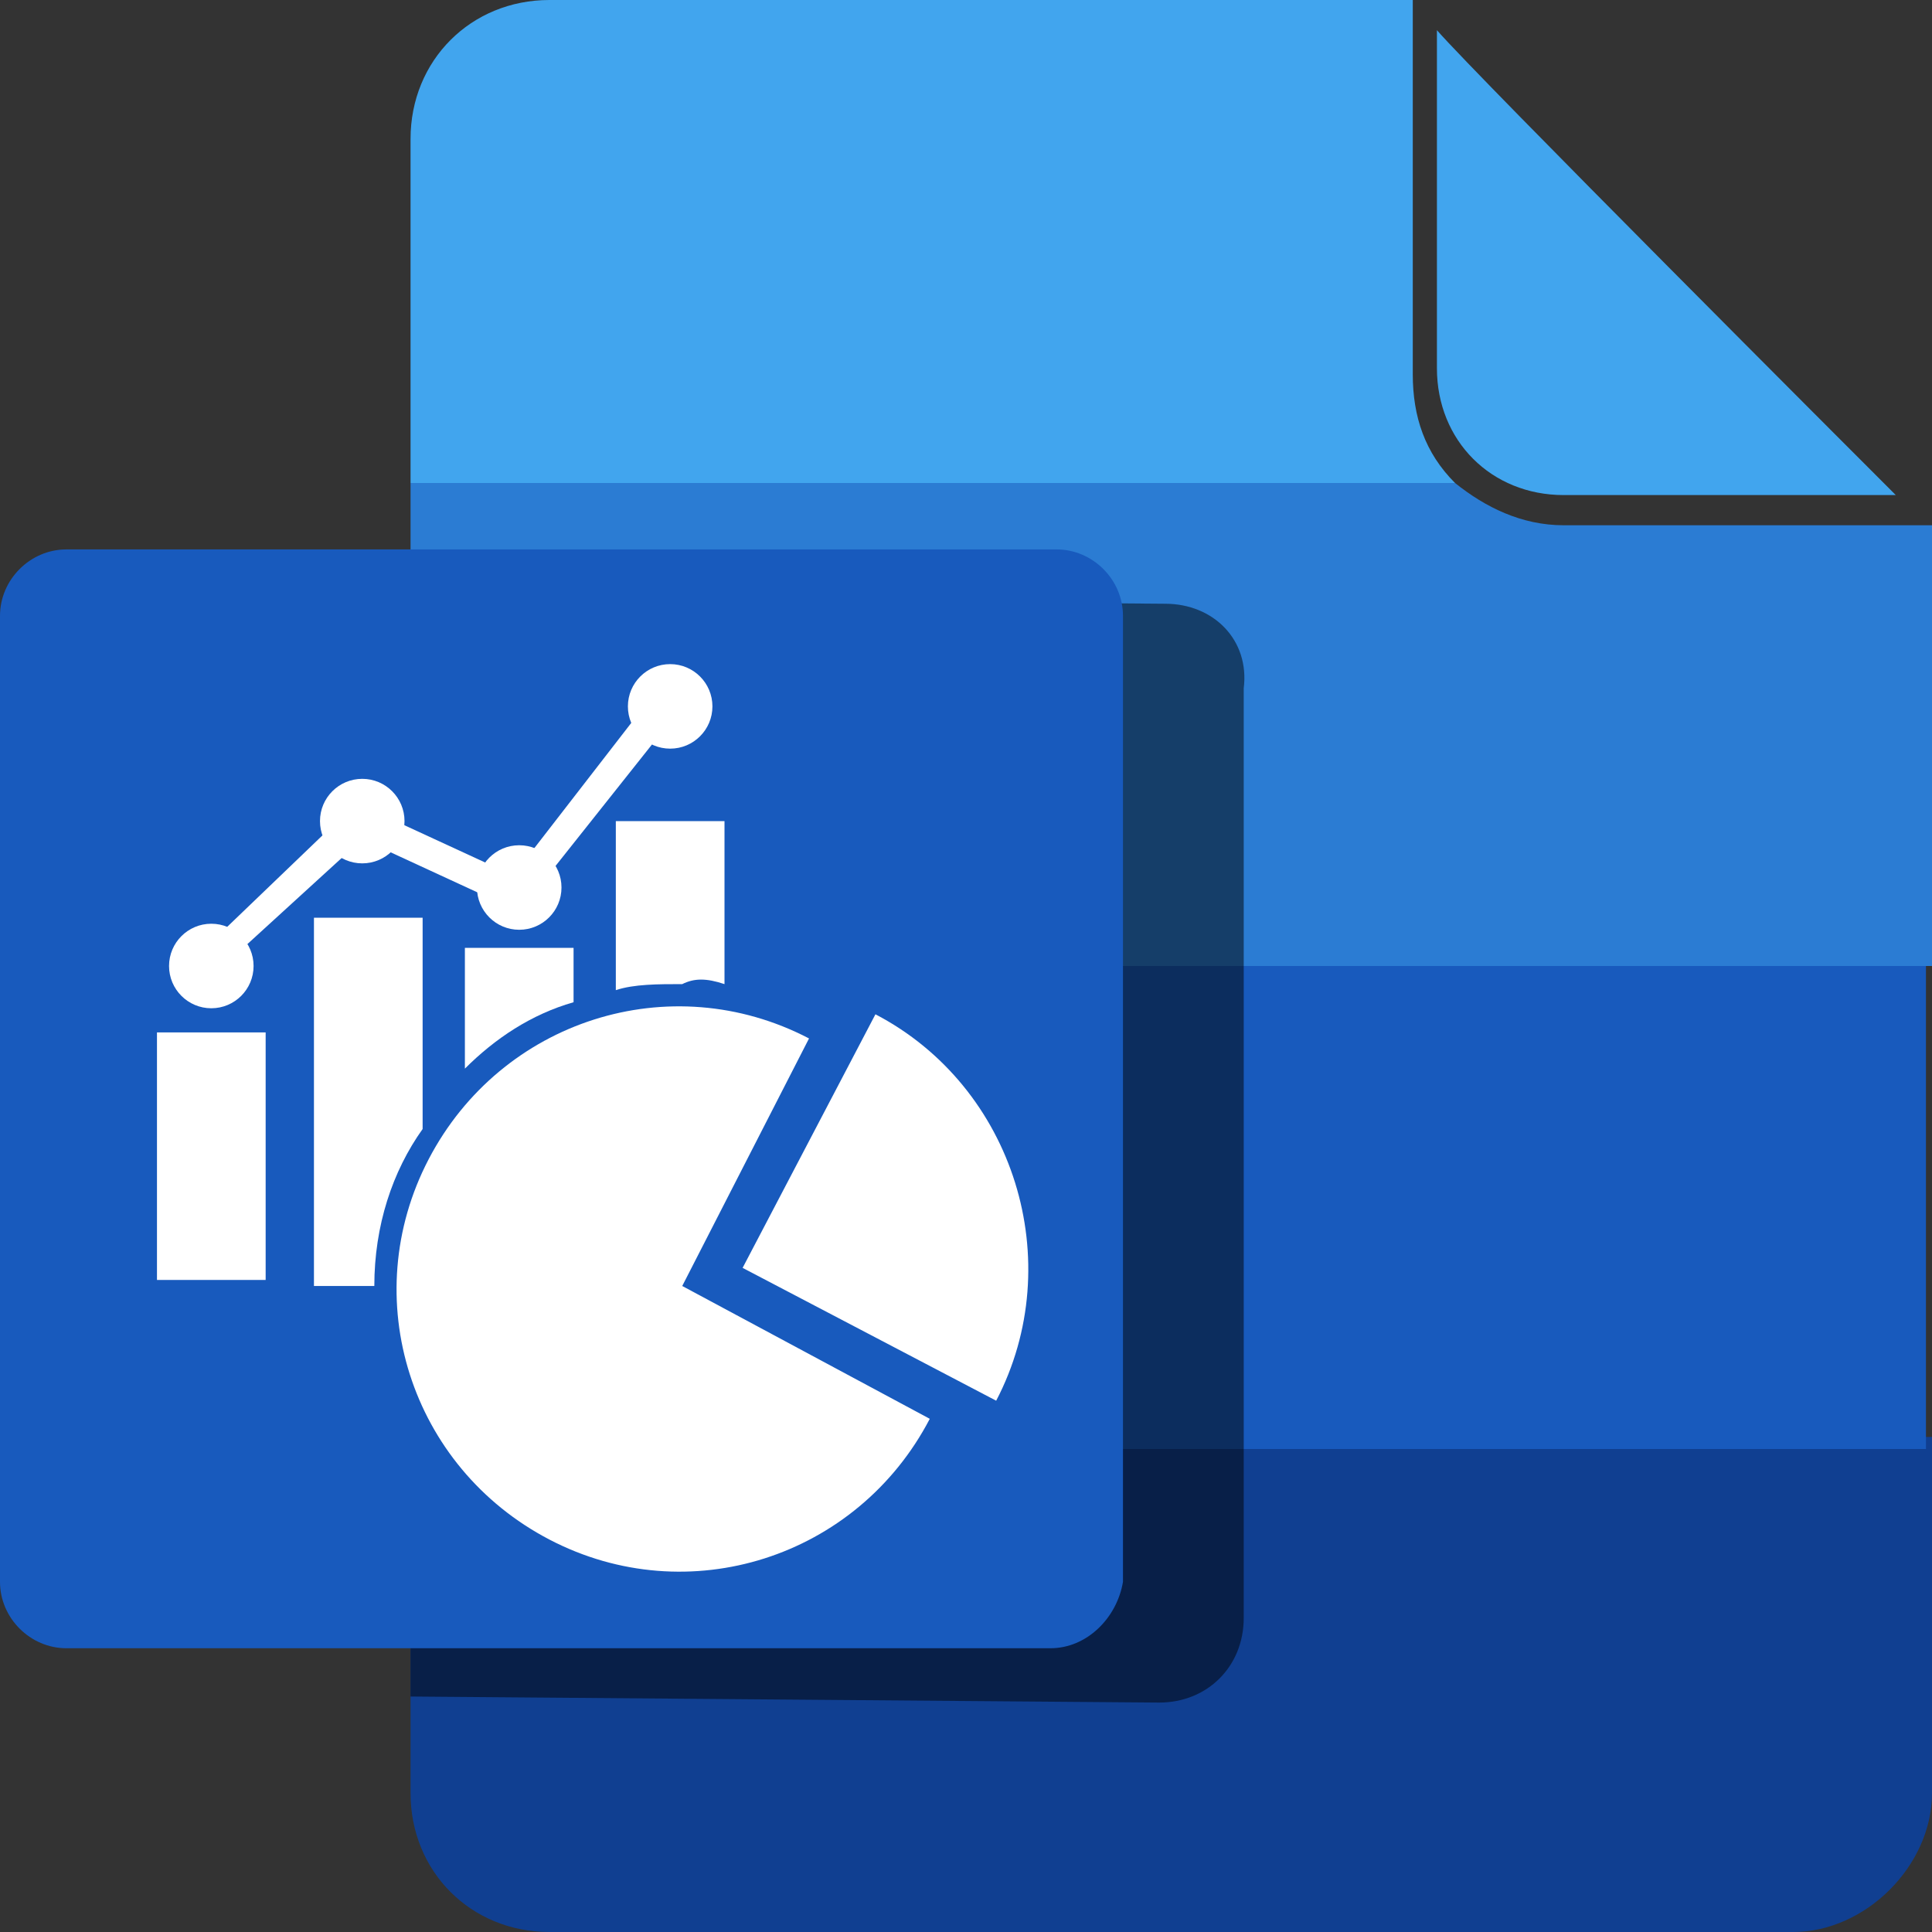 <?xml version="1.0" encoding="utf-8"?>
<!-- Generator: Adobe Illustrator 25.0.0, SVG Export Plug-In . SVG Version: 6.00 Build 0)  -->
<svg version="1.1" id="Layer_1" xmlns="http://www.w3.org/2000/svg" xmlns:xlink="http://www.w3.org/1999/xlink" x="0px" y="0px"
	 viewBox="0 0 32 32" style="enable-background:new 0 0 32 32;" xml:space="preserve">
<rect x="0" y="0" width="32" height="32" fill="#333333" stroke="none"/>
<style type="text/css">
	.st0{fill:#CB1618;}
	.st1{fill:#185ABD;}
	.st2{fill:#D83039;}
	.st3{fill:#103F91;}
	.st4{fill:#185C37;}
	.st5{fill:#33C481;}
	.st6{fill:#107C41;}
	.st7{fill:#21A366;}
	.st8{fill:#0B4A99;}
	.st9{fill:none;}
	.st10{fill:#FFFFFF;}
	.st11{fill:#41A5EE;}
	.st12{fill:#2B7CD3;}
	.st13{opacity:0.5;enable-background:new    ;}
	.st14{fill:url(#SVGID_1_);}
	.st15{fill:url(#SVGID_2_);}
	.st16{fill:url(#SVGID_3_);}
	.st17{fill:url(#SVGID_4_);}
	.st18{fill:#E24951;}
</style>
<path class="st3" d="M6.8,29.7c0,1.3,1,2.3,2.3,2.3h20.6c1.2,0,2.3-1.1,2.3-2.3v-5.9H6.8V29.7z"/>
<path class="st11" d="M23.4,6.2V0H9.1C7.8,0,6.8,1,6.8,2.3V8h17.3C23.6,7.5,23.4,6.9,23.4,6.2z"/>
<rect x="6.8" y="15.8" class="st1" width="25.1" height="8.2"/>
<path class="st12" d="M32,12.2V11V8.7h-6.1c-0.7,0-1.3-0.3-1.8-0.7H6.8v3v1.2V16H32V12.2z"/>
<path class="st11" d="M25.9,8.2c0,0,4.6,0,5.5,0c-0.7-0.7-6.9-6.9-7.6-7.7c0,1,0,5.6,0,5.6C23.8,7.3,24.7,8.2,25.9,8.2z"/>
<path class="st13" d="M19.3,10L6.8,9.9v18.2l12.4,0.1c0.8,0,1.4-0.6,1.4-1.4V11.4C20.7,10.6,20.1,10,19.3,10z"/>
<path class="st1" d="M17.4,27.3H1.1c-0.6,0-1.1-0.5-1.1-1.1v-16c0-0.6,0.5-1.1,1.1-1.1h16.4c0.6,0,1.1,0.5,1.1,1.1v16
	C18.5,26.8,18,27.3,17.4,27.3z"/>
<path class="st10" d="M16.5,23.2L12.3,21l2.2-4.2C16.8,18,17.7,20.9,16.5,23.2"/>
<path class="st10" d="M15.4,23.5c-1.2,2.3-4,3.2-6.3,2c-2.3-1.2-3.2-4-2-6.3c1.2-2.3,4-3.2,6.3-2l-2.1,4.1L15.4,23.5z"/>
<rect x="2.6" y="17.1" class="st10" width="1.8" height="4.1"/>
<path class="st10" d="M6.9,15.2H5.2v6.1h1c0-1,0.3-1.9,0.8-2.6V15.2z"/>
<path class="st10" d="M9.4,15.7H7.7v2c0.5-0.5,1.1-0.9,1.8-1.1V15.7z"/>
<path class="st10" d="M12,16.3v-2.7h-1.8v2.8c0.3-0.1,0.7-0.1,1.1-0.1C11.5,16.2,11.7,16.2,12,16.3z"/>
<polygon class="st10" points="3.7,16 3.4,15.7 5.9,13.3 8.5,14.5 10.9,11.4 11.3,11.7 8.6,15.1 6,13.9 "/>
<circle class="st10" cx="3.5" cy="16" r="0.7"/>
<circle class="st10" cx="6" cy="13.6" r="0.7"/>
<circle class="st10" cx="8.6" cy="14.7" r="0.7"/>
<circle class="st10" cx="11.1" cy="11.7" r="0.7"/>
</svg>
